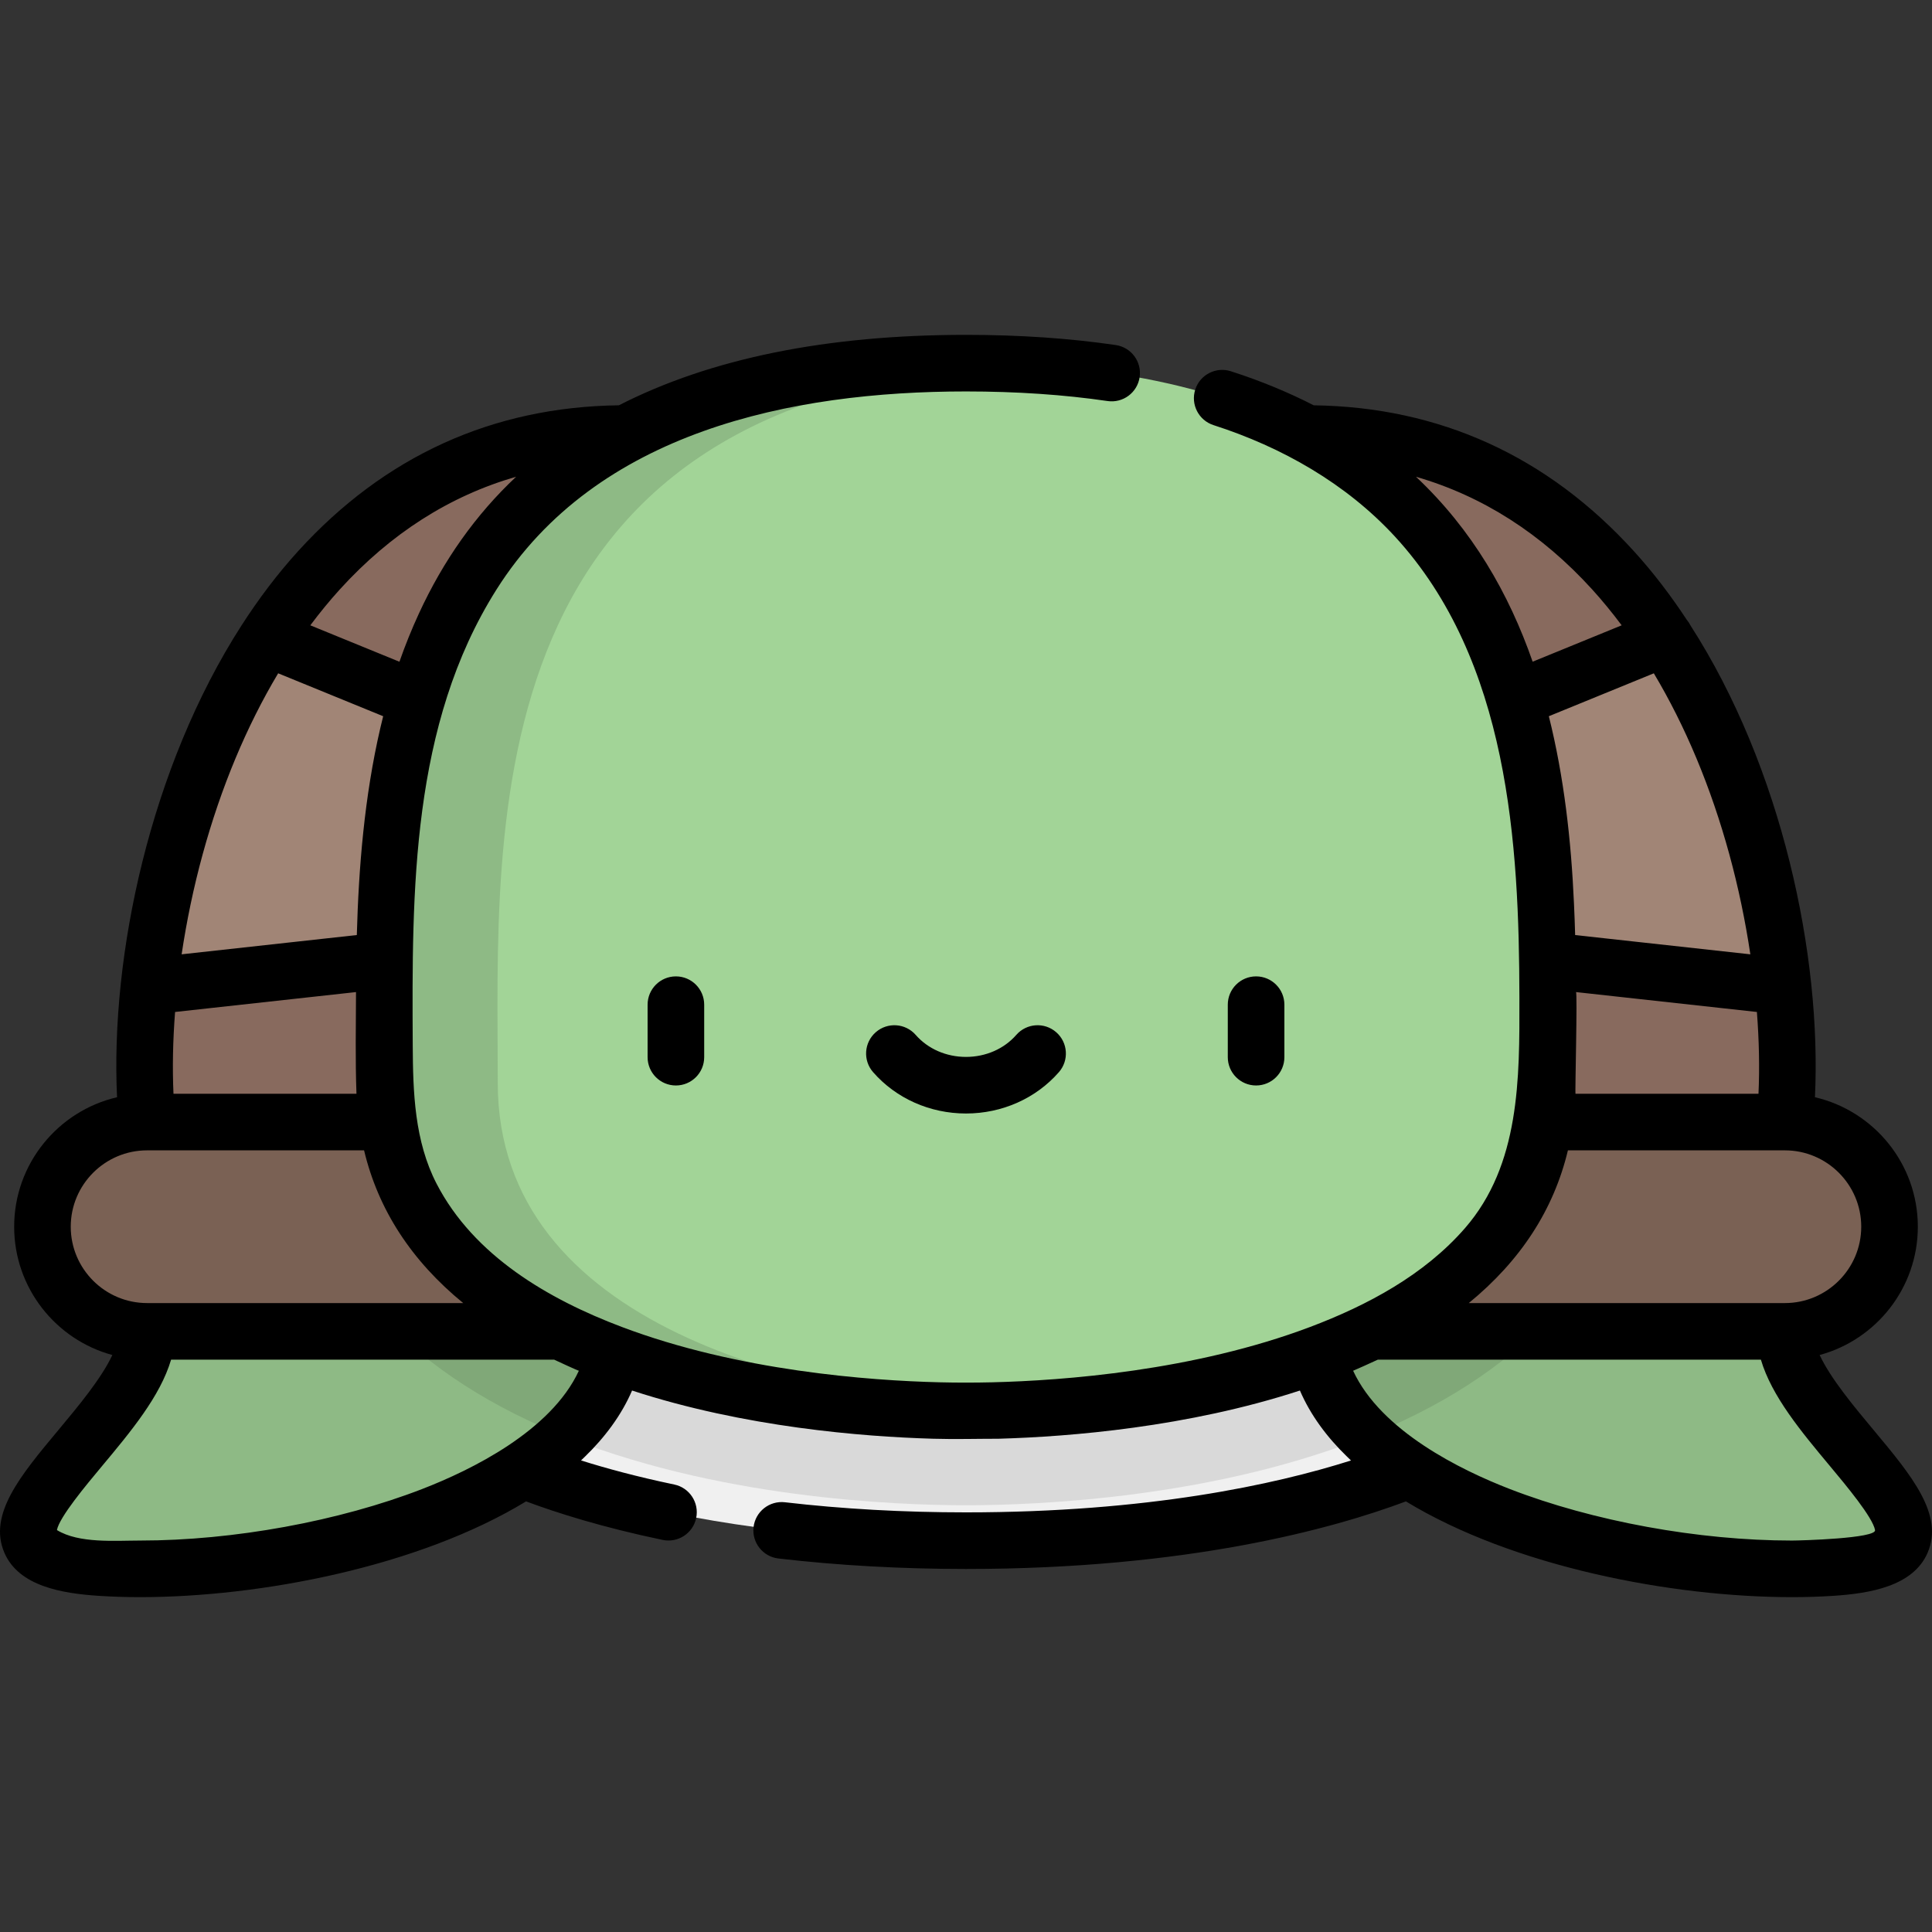 <?xml version="1.0" encoding="iso-8859-1"?>
<!-- Generator: Adobe Illustrator 19.0.0, SVG Export Plug-In . SVG Version: 6.00 Build 0)  -->
<svg version="1.1" id="Capa_1" xmlns="http://www.w3.org/2000/svg" xmlns:xlink="http://www.w3.org/1999/xlink" x="0px" y="0px"
	 viewBox="0 0 512.001 512.001" style="enable-background:new 0 0 512.001 512.001;" xml:space="preserve">
<rect x="0" y="0" width="512.001" height="512.001" fill="#333333" stroke="none"/>
<path style="fill:#886A5E;" d="M346.25,114.886H165.747c-100.486,0-132.601,121.163-126.762,182.471l217.013,27.735l217.013-27.735
	C478.85,236.049,446.736,114.886,346.25,114.886z"/>
<g>
	<path style="fill:#A18576;" d="M441.292,169.103l-39.82,16.276l-22.394,34.61l30.999,34.544l62.432,6.867l0,0
		C469.338,231.421,459.542,197.03,441.292,169.103z"/>
	<path style="fill:#A18576;" d="M39.489,261.399L39.489,261.399l62.433-6.867l27.892-34.544l-19.288-34.61l-39.82-16.276
		C52.455,197.03,42.659,231.421,39.489,261.399z"/>
</g>
<path style="fill:#F0F0F0;" d="M129.813,385.59c0,0,41.521,22.707,126.185,22.707s126.185-22.707,126.185-22.707v-55.145h-252.37
	V385.59z"/>
<path style="fill:#D9D9D9;" d="M382.184,330.444H129.813v40.719c5.527,3.13,11.459,6.016,17.788,8.644
	c41.539,17.24,89.644,19.101,108.398,19.101s66.858-1.861,108.397-19.101c6.329-2.627,12.261-5.512,17.788-8.644V330.444z"/>
<g>
	<path style="fill:#8EBA85;" d="M38.985,352.827c0,24.978-61.633,59.362-12.327,62.607s134.943-17.517,136.89-62.607l-61.708-27.734
		L38.985,352.827z"/>
	<path style="fill:#8EBA85;" d="M473.011,352.827c0,24.978,61.633,59.362,12.327,62.607c-49.306,3.244-134.943-17.517-136.89-62.607
		l61.708-27.734L473.011,352.827z"/>
</g>
<g>
	<path style="fill:#80A878;" d="M413.06,346.489c4.207-4.855,7.797-9.981,10.805-15.348l-13.71-6.049l-61.708,27.734
		c0.459,10.637,5.579,19.918,13.778,27.85c0.724-0.29,1.451-0.573,2.171-0.872C384.907,371.292,401.28,360.083,413.06,346.489z"/>
	<path style="fill:#80A878;" d="M88.131,331.142c3.007,5.367,6.598,10.493,10.805,15.348c11.78,13.594,28.153,24.803,48.665,33.316
		c0.72,0.299,1.447,0.582,2.171,0.872c8.199-7.934,13.318-17.214,13.778-27.851l-61.708-27.734L88.131,331.142z"/>
</g>
<path style="fill:#7A6154;" d="M473.011,297.357H38.985c-15.317,0-27.734,12.417-27.734,27.734l0,0
	c0,15.317,12.417,27.734,27.734,27.734h434.026c15.317,0,27.734-12.417,27.734-27.734l0,0
	C500.746,309.774,488.329,297.357,473.011,297.357z"/>
<path style="fill:#A2D497;" d="M255.998,373.912c58.064,0,154.082-16.868,154.082-86.934s8.434-190.738-154.082-190.738
	S101.916,216.91,101.916,286.977S197.934,373.912,255.998,373.912z"/>
<path style="fill:#8EBA85;" d="M131.911,286.977c0-67.838-7.904-183.108,139.085-190.375c-4.83-0.239-9.826-0.363-14.997-0.363
	c-162.517,0-154.082,120.671-154.082,190.738s96.018,86.934,154.082,86.934c4.767,0,9.793-0.116,14.997-0.364
	C212.807,370.781,131.911,351.291,131.911,286.977z"/>
<path d="M171.62,266.251v13.914c0,4.141,3.357,7.499,7.499,7.499c4.141,0,7.499-3.357,7.499-7.499v-13.914
	c0-4.142-3.357-7.499-7.499-7.499C174.977,258.752,171.62,262.109,171.62,266.251z"/>
<path d="M340.376,280.164v-13.914c0-4.142-3.357-7.499-7.499-7.499s-7.499,3.356-7.499,7.499v13.914
	c0,4.141,3.357,7.499,7.499,7.499S340.376,284.306,340.376,280.164z"/>
<path d="M269.327,274.261c-3.239,3.706-8.098,5.832-13.329,5.832s-10.089-2.126-13.329-5.832c-2.726-3.118-7.463-3.436-10.581-0.711
	c-3.118,2.726-3.436,7.463-0.711,10.581c6.088,6.965,15.061,10.959,24.621,10.959c9.559,0,18.534-3.994,24.621-10.958
	c2.726-3.118,2.408-7.856-0.711-10.581C276.789,270.825,272.052,271.143,269.327,274.261z"/>
<path d="M26.166,422.915c3.475,0.229,7.156,0.345,10.951,0.345c31.869,0,73.881-8.075,102.3-25.377
	c8.075,3.016,20.152,6.865,36.207,10.213c4.049,0.845,8.027-1.755,8.872-5.81c0.846-4.054-1.755-8.026-5.809-8.871
	c-9.856-2.057-18.086-4.296-24.705-6.384c0.378-0.352,0.731-0.71,1.097-1.065c5.127-4.973,9.595-10.87,12.426-17.461
	c29.751,9.73,61.093,12.228,79.609,12.769c0.085,0.002,0.17,0.005,0.254,0.007c5.755,0.168,11.493,0,17.246,0
	c0.099-0.003,0.199-0.006,0.299-0.009c18.52-0.542,49.846-3.043,79.581-12.769c2.841,6.601,7.243,12.427,12.376,17.413
	c0.386,0.375,0.76,0.754,1.161,1.126C337.793,393.46,304.13,400.795,256,400.795c-16.575,0-32.719-0.901-47.981-2.678
	c-4.116-0.477-7.837,2.468-8.316,6.582c-0.479,4.114,2.468,7.837,6.582,8.316c15.836,1.844,32.564,2.779,49.716,2.779
	c58.692,0,97.161-10.64,116.585-17.91c28.422,17.301,70.436,25.375,102.304,25.375c3.782,0,7.464-0.116,10.942-0.345
	c9.637-0.634,21.19-2.508,25.021-11.448c4.339-10.129-4.32-20.505-14.349-32.518c-5.219-6.252-11.359-13.621-14.278-19.855
	c14.972-4.061,26.021-17.763,26.021-34.003c0-16.686-11.665-30.691-27.265-34.313c1.79-37.569-8.755-87.361-32.996-125.044
	c-0.267-0.531-0.586-1.02-0.955-1.458c-4.26-6.472-8.917-12.584-14.007-18.182c-22.92-25.207-51.469-38.21-84.873-38.685
	c-6.668-3.417-13.958-6.452-21.961-9.023c-3.94-1.267-8.166,0.902-9.433,4.845c-1.268,3.942,0.902,8.166,4.845,9.433
	c18.088,5.812,35.115,15.467,48.064,29.52c30.247,32.908,32.925,81.564,32.991,122.167c0,0.122,0,0.244,0,0.366
	c0.042,21.016,0.202,43.953-14.426,60.762c-10.784,12.393-25.838,20.441-41.008,26.172c-30.849,11.655-65.536,14.216-84.236,14.674
	c-0.023,0.001-0.045,0.001-0.068,0.002c-4.613,0.11-9.23,0.113-13.844,0c-0.021,0-0.041,0-0.062-0.001
	c-18.696-0.458-53.376-3.017-84.225-14.669c-19.445-7.344-39.207-18.86-49.077-37.935c-5.861-11.327-6.266-24.22-6.332-36.701
	c-0.218-40.898-0.445-84.936,22.189-120.777c26.466-41.908,78.189-52.506,124.43-52.506c13.387,0,26.008,0.855,37.512,2.543
	c4.099,0.601,7.907-2.234,8.508-6.332c0.601-4.097-2.234-7.907-6.332-8.508C283.465,89.649,270.112,88.74,256,88.74
	c-36.955,0-67.731,6.266-91.984,18.667c-33.475,0.434-62.082,13.438-85.04,38.687c-5.542,6.095-10.507,12.719-14.962,19.641
	c-24.241,37.683-34.786,87.475-32.995,125.044c-15.6,3.622-27.265,17.627-27.265,34.313c0,16.24,11.048,29.943,26.021,34.003
	c-2.919,6.234-9.058,13.602-14.278,19.855C5.468,390.963-3.192,401.338,1.148,411.467C4.975,420.408,16.529,422.281,26.166,422.915z
	 M46.397,268.184l47.95-5.274c-0.028,8.969-0.203,17.986,0.121,26.949H45.976C45.664,282.997,45.817,275.698,46.397,268.184z
	 M466.019,289.859h-48.492c-0.165,0.003,0.55-26.901,0.121-26.949l47.95,5.274C466.178,275.698,466.331,282.997,466.019,289.859z
	 M496.91,405.486c0.408,2.216-19.782,2.777-22.023,2.777c-24.753,0-52.724-5.113-74.822-13.678
	c-12.879-4.992-34.064-15.321-41.474-31.321c0.402-0.169,4.779-2.093,6.548-2.939h101.516c2.871,9.71,10.706,19.097,18.334,28.235
	C489.261,393.679,496.27,402.077,496.91,405.486z M493.247,325.092c0,11.158-9.078,20.237-20.237,20.237h-83.771
	c13.732-11.225,22.526-24.762,26.274-40.472h57.497C484.168,304.856,493.247,313.935,493.247,325.092z M463.86,252.905
	l-46.429-5.106c-0.077-2.772-0.18-5.572-0.313-8.395c-0.001-0.027-0.003-0.055-0.004-0.082c-0.743-16.642-2.615-33.33-6.653-49.517
	l27.818-11.37c8.365,13.987,15.156,30.215,20.031,48.039C460.69,235.181,462.544,244.094,463.86,252.905z M421.925,156.183
	c2.716,2.986,5.323,6.179,7.834,9.532l-23.591,9.642c-6.287-18.05-15.985-34.973-30.909-49.004
	C392.876,131.445,408.499,141.419,421.925,156.183z M90.071,156.184c13.437-14.778,29.074-24.755,46.708-29.842
	c-10.688,10.032-19.238,22.089-25.778,36.277c-1.92,4.164-3.633,8.422-5.149,12.749l-23.615-9.651
	C84.748,162.362,87.355,159.171,90.071,156.184z M73.717,178.435l27.828,11.374c-0.245,0.979-0.482,1.959-0.711,2.94
	c-0.01,0.042-0.02,0.084-0.03,0.126c-4.258,18.315-5.755,37.173-6.244,54.923l-46.425,5.106c1.315-8.811,3.169-17.724,5.551-26.431
	C58.56,208.65,65.352,192.422,73.717,178.435z M18.749,325.092c0-11.158,9.078-20.236,20.237-20.236h57.498
	c3.746,15.709,12.541,29.247,26.274,40.472H38.985C27.826,345.328,18.749,336.25,18.749,325.092z M27.007,388.561
	c7.629-9.138,15.463-18.525,18.334-28.235h101.516c0.546,0.261,6.51,3.019,6.548,2.938c-7.41,16-28.596,26.331-41.474,31.323
	c-22.096,8.564-50.063,13.676-74.823,13.676c-6.569,0-16.159,0.821-22.022-2.777C15.723,402.079,22.735,393.68,27.007,388.561z"/>
<g>
</g>
<g>
</g>
<g>
</g>
<g>
</g>
<g>
</g>
<g>
</g>
<g>
</g>
<g>
</g>
<g>
</g>
<g>
</g>
<g>
</g>
<g>
</g>
<g>
</g>
<g>
</g>
<g>
</g>
</svg>
